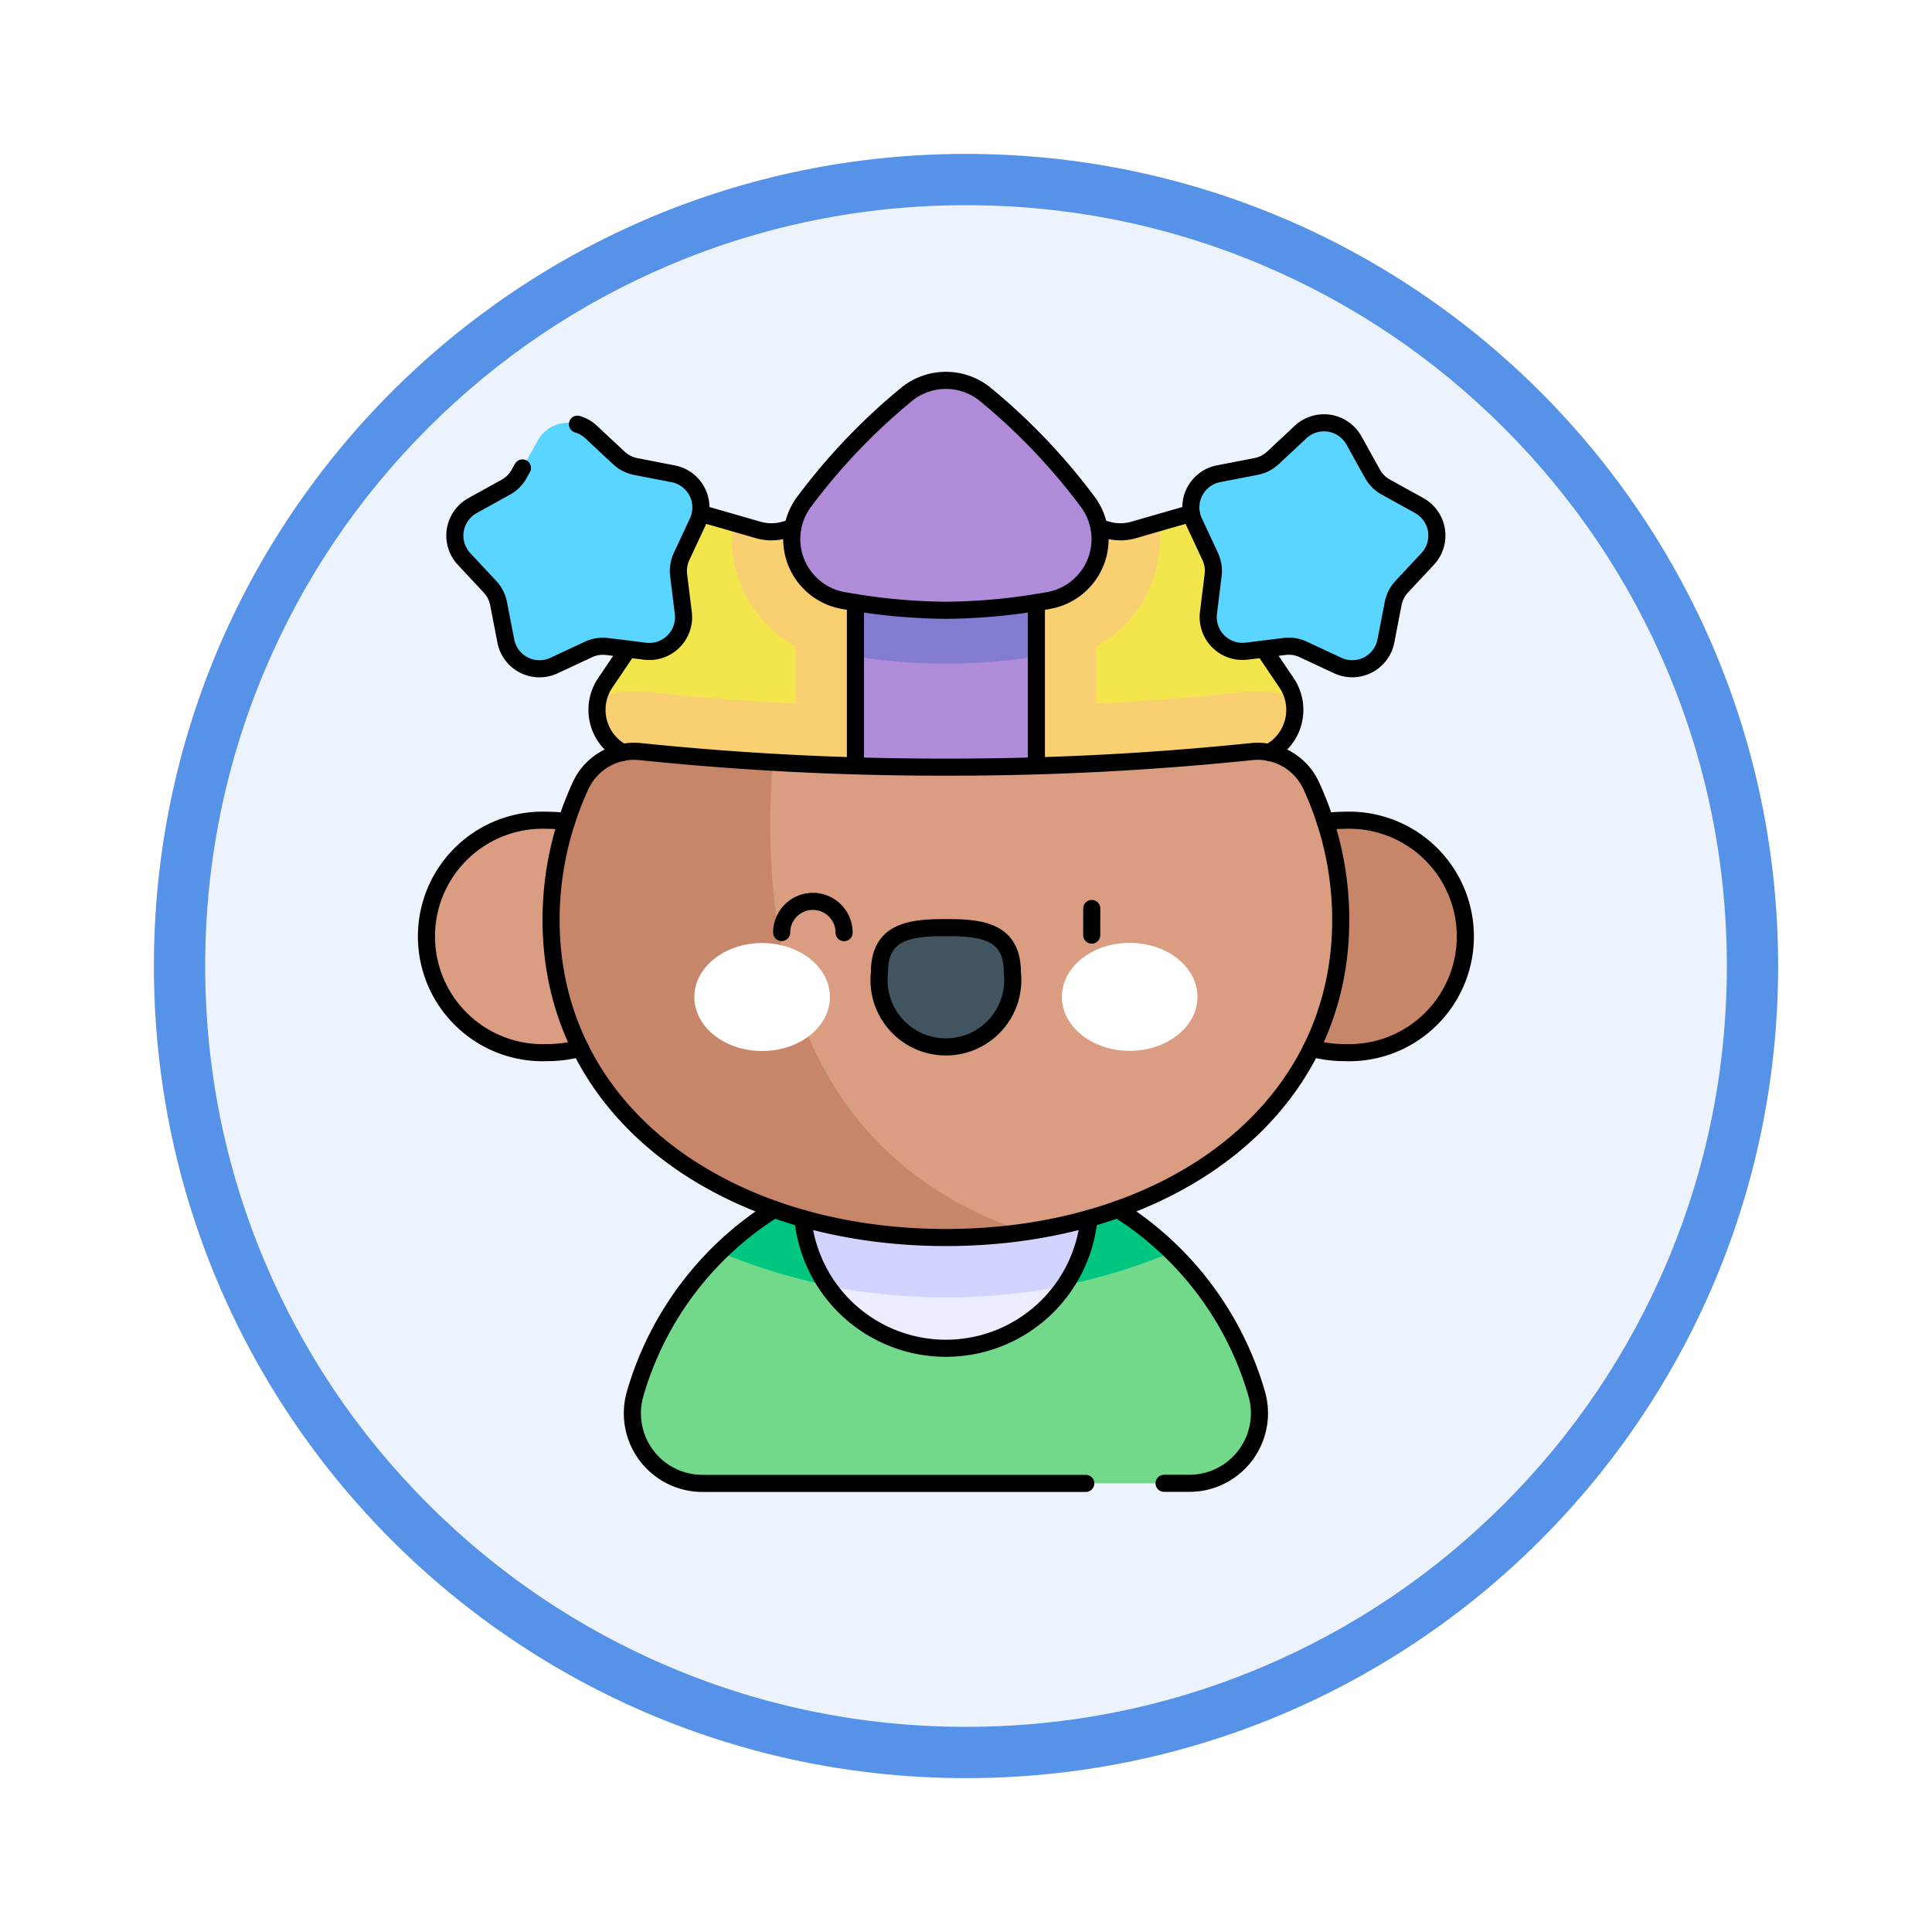 <svg xmlns="http://www.w3.org/2000/svg" xmlns:xlink="http://www.w3.org/1999/xlink" width="113" height="113" viewBox="0 0 113 113">
  <defs>
    <filter id="Path_982547" x="0" y="0" width="113" height="113" filterUnits="userSpaceOnUse">
      <feOffset dy="3" input="SourceAlpha"/>
      <feGaussianBlur stdDeviation="3" result="blur"/>
      <feFlood flood-opacity="0.161"/>
      <feComposite operator="in" in2="blur"/>
      <feComposite in="SourceGraphic"/>
    </filter>
  </defs>
  <g id="Group_1208552" data-name="Group 1208552" transform="translate(-901 -4512.942)">
    <g id="Group_1208497" data-name="Group 1208497">
      <g id="Group_1208255" data-name="Group 1208255" transform="translate(0 1683.136)">
        <g id="Group_1207723" data-name="Group 1207723" transform="translate(-1 752.362)">
          <g id="Group_1207256" data-name="Group 1207256" transform="translate(0 -8747.046)">
            <g id="Group_1204127" data-name="Group 1204127" transform="translate(0 6984.49)">
              <g id="Group_1203960" data-name="Group 1203960" transform="translate(0.44 1899.125)">
                <g id="Group_1203499" data-name="Group 1203499" transform="translate(0 -197.72)">
                  <g id="Group_1202591" data-name="Group 1202591" transform="translate(910.561 2144.596)">
                    <g id="Group_1172010" data-name="Group 1172010" transform="translate(0)">
                      <g id="Group_1171046" data-name="Group 1171046">
                        <g id="Group_1148525" data-name="Group 1148525">
                          <g transform="matrix(1, 0, 0, 1, -9, -6)" filter="url(#Path_982547)">
                            <g id="Path_982547-2" data-name="Path 982547" transform="translate(9 6)" fill="#edf3fc">
                              <path d="M 47.5 93.5 C 41.289 93.5 35.265 92.284 29.595 89.886 C 24.118 87.569 19.198 84.252 14.973 80.027 C 10.748 75.802 7.431 70.882 5.114 65.405 C 2.716 59.735 1.5 53.711 1.5 47.5 C 1.5 41.289 2.716 35.265 5.114 29.595 C 7.431 24.118 10.748 19.198 14.973 14.973 C 19.198 10.748 24.118 7.431 29.595 5.114 C 35.265 2.716 41.289 1.5 47.5 1.5 C 53.711 1.5 59.735 2.716 65.405 5.114 C 70.882 7.431 75.802 10.748 80.027 14.973 C 84.252 19.198 87.569 24.118 89.886 29.595 C 92.284 35.265 93.5 41.289 93.5 47.5 C 93.5 53.711 92.284 59.735 89.886 65.405 C 87.569 70.882 84.252 75.802 80.027 80.027 C 75.802 84.252 70.882 87.569 65.405 89.886 C 59.735 92.284 53.711 93.5 47.5 93.5 Z" stroke="none"/>
                              <path d="M 47.5 3 C 41.491 3 35.664 4.176 30.18 6.496 C 24.881 8.737 20.122 11.946 16.034 16.034 C 11.946 20.122 8.737 24.881 6.496 30.18 C 4.176 35.664 3 41.491 3 47.5 C 3 53.509 4.176 59.336 6.496 64.82 C 8.737 70.119 11.946 74.878 16.034 78.966 C 20.122 83.054 24.881 86.263 30.18 88.504 C 35.664 90.824 41.491 92 47.5 92 C 53.509 92 59.336 90.824 64.82 88.504 C 70.119 86.263 74.878 83.054 78.966 78.966 C 83.054 74.878 86.263 70.119 88.504 64.82 C 90.824 59.336 92 53.509 92 47.5 C 92 41.491 90.824 35.664 88.504 30.18 C 86.263 24.881 83.054 20.122 78.966 16.034 C 74.878 11.946 70.119 8.737 64.82 6.496 C 59.336 4.176 53.509 3 47.5 3 M 47.5 0 C 73.734 0 95 21.266 95 47.5 C 95 73.734 73.734 95 47.5 95 C 21.266 95 0 73.734 0 47.5 C 0 21.266 21.266 0 47.5 0 Z" stroke="none" fill="#5692e8"/>
                            </g>
                          </g>
                        </g>
                      </g>
                    </g>
                  </g>
                </g>
              </g>
            </g>
          </g>
        </g>
      </g>
      <g id="skills_7799173" transform="translate(903.521 4527.686)">
        <path id="Path_1053147" data-name="Path 1053147" d="M109.757,68.365l3-.864a2.82,2.82,0,0,1,3.6,2.614l.107,3.124a2.821,2.821,0,0,0,.482,1.482l1.75,2.59a2.82,2.82,0,0,1-1.374,4.23l-2.938,1.067a2.82,2.82,0,0,0-1.261.916L111.2,85.989a2.82,2.82,0,0,1-4.448,0l-1.923-2.465a2.821,2.821,0,0,0-1.261-.916l-2.938-1.067a2.82,2.82,0,0,1-1.374-4.23l1.75-2.59a2.82,2.82,0,0,0,.482-1.482l.107-3.124a2.82,2.82,0,0,1,3.6-2.614l3,.864A2.818,2.818,0,0,0,109.757,68.365Z" transform="translate(-66.378 -52.115)" fill="#f3e64d"/>
        <path id="Path_1053148" data-name="Path 1053148" d="M116.953,74.723a2.819,2.819,0,0,1-.482-1.482l-.107-3.124a2.82,2.82,0,0,0-3.6-2.614l-3,.864a2.821,2.821,0,0,1-1.559,0l-1.479-.425a7.183,7.183,0,0,0,3.667,7.243v3.334c-2.921-.147-5.81-.37-8.709-.671a6.941,6.941,0,0,0-2.8.282,2.822,2.822,0,0,0,1.753,3.414l2.938,1.067a2.821,2.821,0,0,1,1.261.916l1.923,2.465a2.82,2.82,0,0,0,4.448,0l1.923-2.465a2.821,2.821,0,0,1,1.261-.916l2.938-1.067a2.82,2.82,0,0,0,1.374-4.23Z" transform="translate(-66.383 -52.116)" fill="#f8d071"/>
        <path id="Path_1053149" data-name="Path 1053149" d="M265.425,68.365l-3-.864a2.82,2.82,0,0,0-3.6,2.614l-.107,3.124a2.821,2.821,0,0,1-.482,1.482l-1.75,2.59a2.821,2.821,0,0,0,1.374,4.23l2.938,1.067a2.82,2.82,0,0,1,1.261.916l1.922,2.465a2.821,2.821,0,0,0,4.448,0l1.923-2.465a2.821,2.821,0,0,1,1.261-.916l2.938-1.067a2.82,2.82,0,0,0,1.374-4.23l-1.75-2.59a2.821,2.821,0,0,1-.482-1.482l-.107-3.124a2.82,2.82,0,0,0-3.6-2.614l-3,.864A2.818,2.818,0,0,1,265.425,68.365Z" transform="translate(-203.196 -52.115)" fill="#f3e64d"/>
        <path id="Path_1053150" data-name="Path 1053150" d="M258.237,74.723a2.82,2.82,0,0,0,.482-1.482l.107-3.124a2.82,2.82,0,0,1,3.6-2.614l3,.864a2.821,2.821,0,0,0,1.559,0l1.479-.425a7.183,7.183,0,0,1-3.667,7.243v3.334c2.921-.147,5.81-.37,8.709-.671a6.94,6.94,0,0,1,2.8.282,2.822,2.822,0,0,1-1.753,3.414l-2.938,1.067a2.822,2.822,0,0,0-1.261.916l-1.922,2.465a2.82,2.82,0,0,1-4.448,0l-1.923-2.465a2.821,2.821,0,0,0-1.261-.916l-2.938-1.067a2.82,2.82,0,0,1-1.374-4.23Z" transform="translate(-203.198 -52.116)" fill="#f8d071"/>
        <path id="Path_1053151" data-name="Path 1053151" d="M376.981,29.627,375.9,27.681a2.006,2.006,0,0,0-3.125-.495L371.154,28.7a2.009,2.009,0,0,1-.988.5l-2.183.423a2.006,2.006,0,0,0-1.436,2.819l.941,2.015a2.007,2.007,0,0,1,.173,1.1l-.273,2.207A2.006,2.006,0,0,0,369.626,40l2.207-.273a2.007,2.007,0,0,1,1.1.173l2.015.941a2.006,2.006,0,0,0,2.819-1.436l.423-2.183a2.005,2.005,0,0,1,.5-.988l1.518-1.625a2.006,2.006,0,0,0-.495-3.125l-1.946-1.077A2.007,2.007,0,0,1,376.981,29.627Z" transform="translate(-299.228 -16.66)" fill="#59d5ff"/>
        <path id="Path_1053152" data-name="Path 1053152" d="M38.557,29.627l1.077-1.946a2.006,2.006,0,0,1,3.125-.495L44.383,28.7a2.008,2.008,0,0,0,.988.5l2.183.423a2.006,2.006,0,0,1,1.436,2.819l-.941,2.015a2.007,2.007,0,0,0-.173,1.1l.273,2.207A2.006,2.006,0,0,1,45.912,40L43.7,39.73a2.007,2.007,0,0,0-1.1.173l-2.015.941a2.006,2.006,0,0,1-2.819-1.436l-.423-2.183a2.007,2.007,0,0,0-.5-.988l-1.518-1.625a2.006,2.006,0,0,1,.495-3.125l1.946-1.077A2.006,2.006,0,0,0,38.557,29.627Z" transform="translate(-10.702 -16.66)" fill="#59d5ff"/>
        <g id="Group_1208493" data-name="Group 1208493" transform="translate(43.783 7.501)">
          <rect id="Rectangle_418623" data-name="Rectangle 418623" width="10.583" height="14.713" transform="translate(3.73 10.267)" fill="#b08bd8"/>
          <path id="Path_1053153" data-name="Path 1053153" d="M215.235,86.6v5.881a33.965,33.965,0,0,0,10.583,0V86.6Z" transform="translate(-211.505 -76.33)" fill="#827cd1"/>
          <path id="Path_1053154" data-name="Path 1053154" d="M195.522,20.951a35.073,35.073,0,0,0,6.016-.575,3.649,3.649,0,0,0,2.286-5.761,35.95,35.95,0,0,0-6.008-6.3,3.647,3.647,0,0,0-4.588,0,35.953,35.953,0,0,0-6.008,6.3,3.649,3.649,0,0,0,2.286,5.761A35.071,35.071,0,0,0,195.522,20.951Z" transform="translate(-186.501 -7.501)" fill="#b08bd8"/>
        </g>
        <path id="Path_1053155" data-name="Path 1053155" d="M147.28,377.714a4.1,4.1,0,0,0,3.94-5.229,18.919,18.919,0,0,0-36.36,0,4.1,4.1,0,0,0,3.94,5.229h28.48Z" transform="translate(-80.236 -305.701)" fill="#72d98b"/>
        <path id="Path_1053156" data-name="Path 1053156" d="M154.143,364.192a34.29,34.29,0,0,0,26.443,0,18.911,18.911,0,0,0-26.443,0Z" transform="translate(-114.561 -305.701)" fill="#00c67f"/>
        <path id="Path_1053157" data-name="Path 1053157" d="M207.837,378.481a8.444,8.444,0,1,1-16.887,0Z" transform="translate(-146.59 -322.826)" fill="#eeecff"/>
        <path id="Path_1053158" data-name="Path 1053158" d="M206.137,383.327a8.784,8.784,0,0,0,1.7-4.847H190.95a8.784,8.784,0,0,0,1.7,4.847,35.811,35.811,0,0,0,13.486,0Z" transform="translate(-146.59 -322.825)" fill="#d3d3ff"/>
        <ellipse id="Ellipse_13518" data-name="Ellipse 13518" cx="7.014" cy="6.794" rx="7.014" ry="6.794" transform="translate(22.494 33.233)" fill="#da9d81"/>
        <ellipse id="Ellipse_13519" data-name="Ellipse 13519" cx="7.014" cy="6.794" rx="7.014" ry="6.794" transform="translate(69.087 33.233)" fill="#c7856a"/>
        <path id="Path_1053159" data-name="Path 1053159" d="M101.184,175.584a171.29,171.29,0,0,1-17.867-.907,3.449,3.449,0,0,0-3.491,1.975,18.717,18.717,0,0,0-1.735,7.866c0,11.409,10.339,18.579,23.093,18.579s23.093-7.17,23.093-18.579a18.717,18.717,0,0,0-1.735-7.866,3.449,3.449,0,0,0-3.491-1.975A171.29,171.29,0,0,1,101.184,175.584Z" transform="translate(-48.38 -145.46)" fill="#da9d81"/>
        <path id="Path_1053160" data-name="Path 1053160" d="M91.051,175.3c-2.924-.167-5.5-.391-7.736-.623a3.449,3.449,0,0,0-3.491,1.975,18.724,18.724,0,0,0-1.733,7.866c0,11.409,10.339,18.579,23.093,18.579a32.4,32.4,0,0,0,4.628-.327C93.03,198.467,90.2,186.839,91.051,175.3Z" transform="translate(-48.38 -145.459)" fill="#c7856a"/>
        <g id="Group_1208495" data-name="Group 1208495" transform="translate(38.09 39.51)">
          <g id="Group_1208494" data-name="Group 1208494">
            <path id="Path_1053161" data-name="Path 1053161" d="M150.574,264.211c0,1.744-1.774,3.159-3.964,3.16s-3.967-1.412-3.968-3.156,1.774-3.159,3.964-3.16S150.573,262.467,150.574,264.211Z" transform="translate(-142.642 -260.152)" fill="#fff"/>
            <path id="Path_1053162" data-name="Path 1053162" d="M308.251,264.131c0,1.744,1.777,3.157,3.967,3.156s3.965-1.416,3.964-3.16-1.777-3.157-3.968-3.156S308.25,262.387,308.251,264.131Z" transform="translate(-286.754 -260.079)" fill="#fff"/>
            <path id="Path_1053163" data-name="Path 1053163" d="M233.82,256.723c0-2.4-1.742-2.627-3.889-2.626s-3.887.228-3.886,2.63a3.912,3.912,0,1,0,7.775,0Z" transform="translate(-215.219 -254.097)" fill="#425460"/>
          </g>
        </g>
        <g id="Group_1208496" data-name="Group 1208496" transform="translate(22.494 7.501)">
          <path id="Path_1053164" data-name="Path 1053164" d="M376.981,29.627,375.9,27.681a2.006,2.006,0,0,0-3.125-.495L371.154,28.7a2.009,2.009,0,0,1-.988.5l-2.183.423a2.006,2.006,0,0,0-1.436,2.819l.941,2.015a2.007,2.007,0,0,1,.173,1.1l-.273,2.207A2.006,2.006,0,0,0,369.626,40l2.207-.273a2.007,2.007,0,0,1,1.1.173l2.015.941a2.006,2.006,0,0,0,2.819-1.436l.423-2.183a2.005,2.005,0,0,1,.5-.988l1.518-1.625a2.006,2.006,0,0,0-.495-3.125l-1.946-1.077A2.007,2.007,0,0,1,376.981,29.627Z" transform="translate(-321.722 -24.161)" fill="none" stroke="#000" stroke-linecap="round" stroke-linejoin="round" stroke-miterlimit="10" stroke-width="1"/>
          <path id="Path_1053165" data-name="Path 1053165" d="M41.956,27.269a2,2,0,0,1,.8.459l1.625,1.518a2.008,2.008,0,0,0,.988.5l2.183.423a2.006,2.006,0,0,1,1.436,2.819l-.941,2.015a2.007,2.007,0,0,0-.173,1.1l.273,2.207a2.006,2.006,0,0,1-2.237,2.237L43.7,40.272a2.007,2.007,0,0,0-1.1.173l-2.015.941a2.006,2.006,0,0,1-2.819-1.436l-.423-2.183a2.007,2.007,0,0,0-.5-.988l-1.518-1.625a2.006,2.006,0,0,1,.495-3.125l1.946-1.077a2.007,2.007,0,0,0,.784-.784l.188-.339" transform="translate(-33.196 -24.703)" fill="none" stroke="#000" stroke-linecap="round" stroke-linejoin="round" stroke-miterlimit="10" stroke-width="1"/>
          <path id="Path_1053166" data-name="Path 1053166" d="M195.522,20.951a35.073,35.073,0,0,0,6.016-.575,3.649,3.649,0,0,0,2.286-5.761,35.95,35.95,0,0,0-6.008-6.3,3.647,3.647,0,0,0-4.588,0,35.953,35.953,0,0,0-6.008,6.3,3.649,3.649,0,0,0,2.286,5.761A35.071,35.071,0,0,0,195.522,20.951Z" transform="translate(-165.212 -7.501)" fill="none" stroke="#000" stroke-linecap="round" stroke-linejoin="round" stroke-miterlimit="10" stroke-width="1"/>
          <path id="Path_1053167" data-name="Path 1053167" d="M150.773,68.442l-.465.134a2.821,2.821,0,0,1-1.559,0l-3-.864a2.877,2.877,0,0,0-.372-.08" transform="translate(-129.424 -59.827)" fill="none" stroke="#000" stroke-linecap="round" stroke-linejoin="round" stroke-miterlimit="10" stroke-width="1"/>
          <path id="Path_1053168" data-name="Path 1053168" d="M100.592,128.6l-1.336,1.977a2.821,2.821,0,0,0,1.016,4.07" transform="translate(-88.871 -112.882)" fill="none" stroke="#000" stroke-linecap="round" stroke-linejoin="round" stroke-miterlimit="10" stroke-width="1"/>
          <path id="Path_1053169" data-name="Path 1053169" d="M325.03,68.442l.465.134a2.821,2.821,0,0,0,1.559,0l3-.864a2.884,2.884,0,0,1,.372-.08" transform="translate(-285.76 -59.827)" fill="none" stroke="#000" stroke-linecap="round" stroke-linejoin="round" stroke-miterlimit="10" stroke-width="1"/>
          <path id="Path_1053170" data-name="Path 1053170" d="M399.207,128.6l1.335,1.977a2.82,2.82,0,0,1-1.016,4.07" transform="translate(-350.308 -112.882)" fill="none" stroke="#000" stroke-linecap="round" stroke-linejoin="round" stroke-miterlimit="10" stroke-width="1"/>
          <path id="Path_1053171" data-name="Path 1053171" d="M101.184,175.584a171.29,171.29,0,0,1-17.867-.907,3.449,3.449,0,0,0-3.491,1.975,18.717,18.717,0,0,0-1.735,7.866c0,11.409,10.339,18.579,23.093,18.579s23.093-7.17,23.093-18.579a18.717,18.717,0,0,0-1.735-7.866,3.449,3.449,0,0,0-3.491-1.975A171.29,171.29,0,0,1,101.184,175.584Z" transform="translate(-70.874 -152.961)" fill="none" stroke="#000" stroke-linecap="round" stroke-linejoin="round" stroke-miterlimit="10" stroke-width="1"/>
          <path id="Path_1053172" data-name="Path 1053172" d="M30.616,205.826a7.286,7.286,0,0,0-1.109-.085,6.8,6.8,0,1,0,0,13.588,7.227,7.227,0,0,0,1.913-.258" transform="translate(-22.494 -180.009)" fill="none" stroke="#000" stroke-linecap="round" stroke-linejoin="round" stroke-miterlimit="10" stroke-width="1"/>
          <path id="Path_1053173" data-name="Path 1053173" d="M420.734,219.07a7.227,7.227,0,0,0,1.913.258,6.8,6.8,0,1,0,0-13.588,7.291,7.291,0,0,0-1.109.085" transform="translate(-369.041 -180.008)" fill="none" stroke="#000" stroke-linecap="round" stroke-linejoin="round" stroke-miterlimit="10" stroke-width="1"/>
          <path id="Path_1053174" data-name="Path 1053174" d="M336.117,397.073h1.478a4.1,4.1,0,0,0,3.94-5.229,18.952,18.952,0,0,0-8.133-10.8" transform="translate(-293.045 -332.561)" fill="none" stroke="#000" stroke-linecap="round" stroke-linejoin="round" stroke-miterlimit="10" stroke-width="1"/>
          <path id="Path_1053175" data-name="Path 1053175" d="M122.993,381.048a18.953,18.953,0,0,0-8.133,10.8,4.1,4.1,0,0,0,3.94,5.229h22.42" transform="translate(-102.73 -332.56)" fill="none" stroke="#000" stroke-linecap="round" stroke-linejoin="round" stroke-miterlimit="10" stroke-width="1"/>
          <path id="Path_1053176" data-name="Path 1053176" d="M191.543,385.155a8.406,8.406,0,0,0,16.733,0" transform="translate(-169.6 -336.134)" fill="none" stroke="#000" stroke-linecap="round" stroke-linejoin="round" stroke-miterlimit="10" stroke-width="1"/>
          <path id="Path_1053177" data-name="Path 1053177" d="M233.82,256.723c0-2.4-1.742-2.627-3.889-2.626s-3.887.228-3.886,2.63a3.912,3.912,0,1,0,7.775,0Z" transform="translate(-199.623 -222.088)" fill="none" stroke="#000" stroke-linecap="round" stroke-linejoin="round" stroke-miterlimit="10" stroke-width="1"/>
          <line id="Line_888" data-name="Line 888" x1="0.003" y2="1.558" transform="translate(38.838 30.89)" fill="none" stroke="#000" stroke-linecap="round" stroke-linejoin="round" stroke-miterlimit="10" stroke-width="1"/>
          <path id="Path_1053178" data-name="Path 1053178" d="M185.65,244.113a1.825,1.825,0,0,0-3.651-.008" transform="translate(-161.295 -211.808)" fill="none" stroke="#000" stroke-linecap="round" stroke-linejoin="round" stroke-miterlimit="10" stroke-width="1"/>
          <line id="Line_889" data-name="Line 889" y2="9.548" transform="translate(25.018 13)" fill="none" stroke="#000" stroke-linecap="round" stroke-linejoin="round" stroke-miterlimit="10" stroke-width="1"/>
          <line id="Line_890" data-name="Line 890" y1="9.548" transform="translate(35.601 13)" fill="none" stroke="#000" stroke-linecap="round" stroke-linejoin="round" stroke-miterlimit="10" stroke-width="1"/>
        </g>
      </g>
    </g>
  </g>
</svg>
